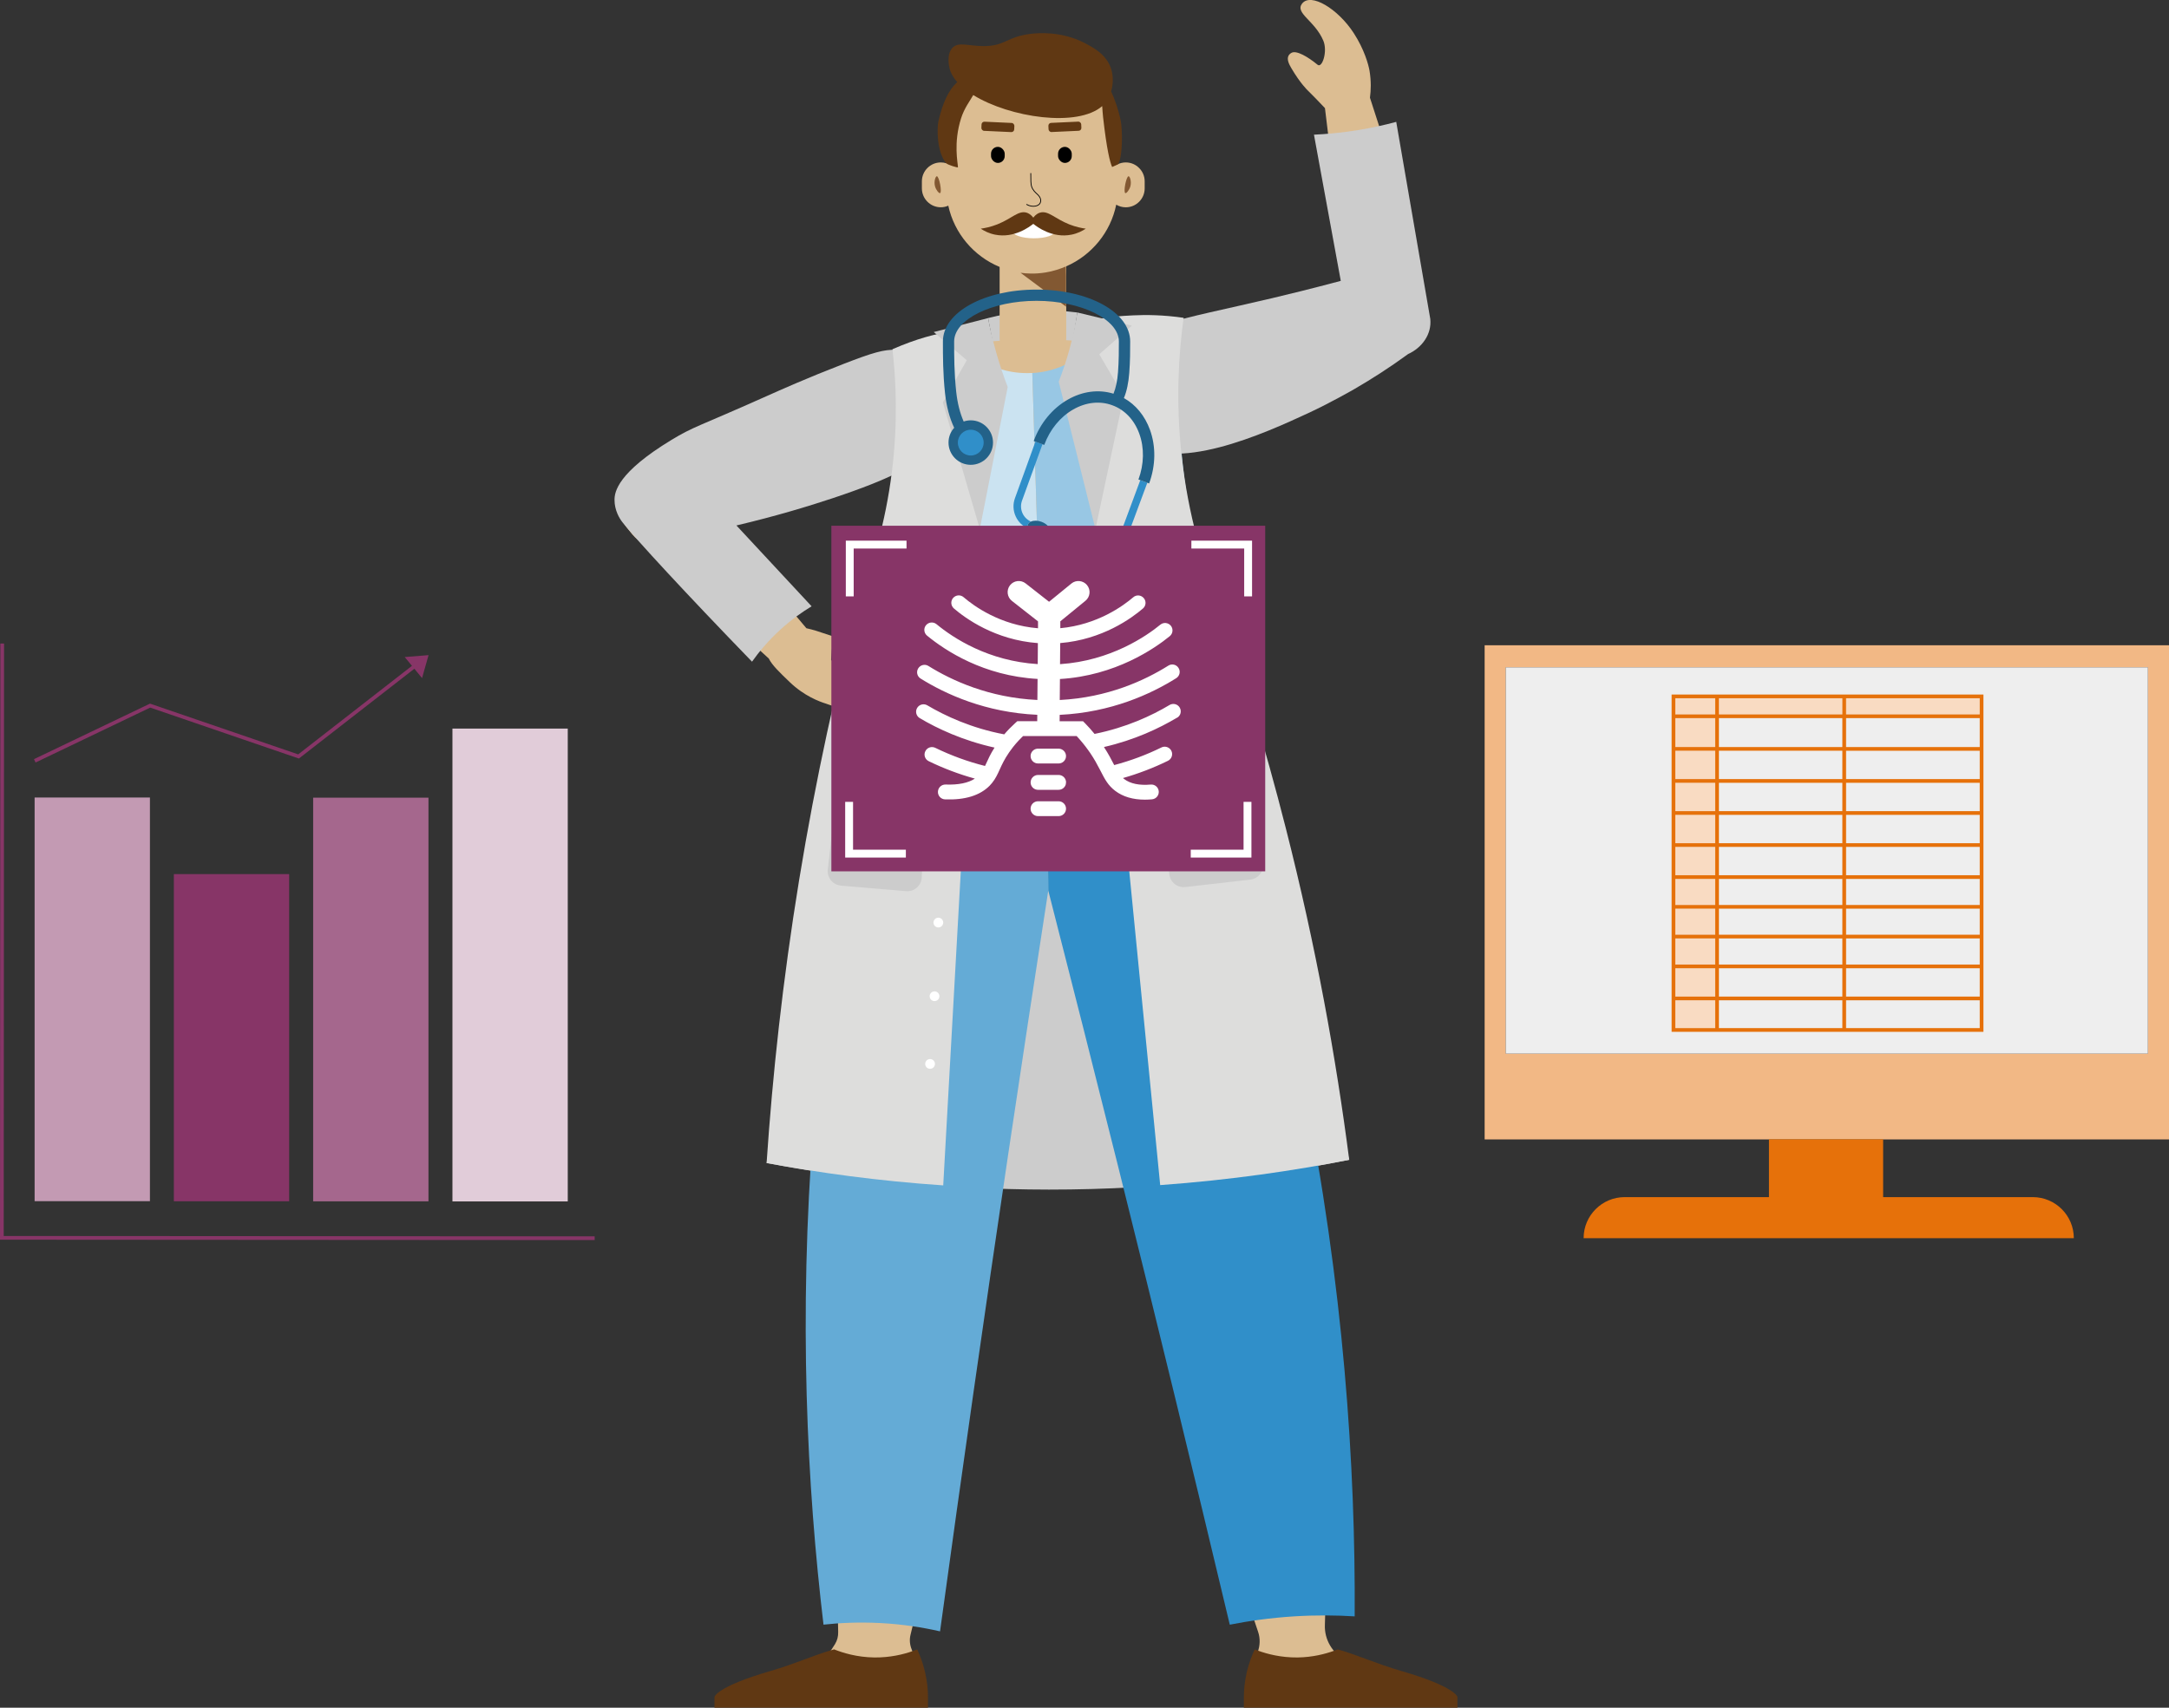 <?xml version="1.0" encoding="UTF-8"?>
<svg id="G-0103_BUW_Dr_L" xmlns="http://www.w3.org/2000/svg" viewBox="0 0 689.18 542.71">
  <rect x="0" y="0" width="689.18" height="542.71" fill="#333333" stroke="none"/>
  <defs>
    <style>
      .cls-1 {
        fill: #eee;
      }

      .cls-1, .cls-2, .cls-3, .cls-4, .cls-5, .cls-6, .cls-7, .cls-8, .cls-9, .cls-10, .cls-11, .cls-12, .cls-13, .cls-14, .cls-15, .cls-16, .cls-17, .cls-18, .cls-19, .cls-20 {
        stroke-width: 0px;
      }

      .cls-2 {
        fill: #a5678d;
      }

      .cls-3 {
        fill: #308fc9;
      }

      .cls-21 {
        stroke: #000;
        stroke-linecap: round;
        stroke-width: .25px;
      }

      .cls-21, .cls-22 {
        fill: none;
        stroke-miterlimit: 10;
      }

      .cls-4 {
        fill: #dddddc;
      }

      .cls-5 {
        fill: #64abd6;
      }

      .cls-6 {
        fill: #e6710a;
      }

      .cls-22 {
        stroke: #fff;
        stroke-width: 2.5px;
      }

      .cls-7 {
        fill: #873567;
      }

      .cls-8 {
        fill: #c39ab3;
      }

      .cls-9 {
        fill: #000;
      }

      .cls-10 {
        fill: #dcbd92;
      }

      .cls-11 {
        fill: #236289;
      }

      .cls-12 {
        fill: #825832;
      }

      .cls-13 {
        fill: #98c7e4;
      }

      .cls-14 {
        fill: #603813;
      }

      .cls-15 {
        fill: #ccc;
      }

      .cls-16 {
        fill: #cbe3f1;
      }

      .cls-17 {
        fill: #f9dbc2;
      }

      .cls-18 {
        fill: #fff;
      }

      .cls-19 {
        fill: #e1ccd9;
      }

      .cls-20 {
        fill: #f2b885;
      }
    </style>
  </defs>
  <g id="Person:_Mann" data-name="Person: Mann">
    <g id="Körper">
      <g id="Kittel:_Hintergrund" data-name="Kittel: Hintergrund">
        <path class="cls-15" d="M340.76,108.44c-8.33.66-16.66,1.32-24.99,1.98-.6-3.11-1.21-6.22-1.81-9.34,3.72-.96,8.28-1.84,13.53-2.21,5.73-.4,10.75-.09,14.8.43-.06.51-.13,1.03-.21,1.55-.37,2.63-.82,5.16-1.33,7.58Z"/>
        <path class="cls-15" d="M243.58,369.6c24.71,4.68,55.04,8.43,89.73,8.45,37.19.02,69.49-4.27,95.38-9.47-13.29-51.88-26.59-103.76-39.88-155.64l-114.79,1.38-30.44,155.29Z"/>
      </g>
      <g id="Körper-2" data-name="Körper">
        <path class="cls-10" d="M277.67,223.84c-3.03,4.58-14.47.01-15.26-.24-1.97-.61-6.84-2.37-11.48-6.83-3.22-3.09-5.6-5.36-6.66-7.5-14.63-13.41-29.25-26.82-43.89-40.22-.91-.92-4.21-4.43-4.09-9.48.01-.64.06-2.03.7-3.61,2.1-5.24,9.2-8.91,15.1-7.06,2.82.88,4.55,2.79,5.14,3.47,13.45,15.38,25.74,31.74,38.99,47.28.52.12,1.05.25,1.58.38,1.85.46,5.2,1.7,6.87,2.2-.45,5.92-.52,6.74-.59,7.38,0,.01.01.04.01.04,0,0,.02.18.25.33,2.43,1.69,6.89,3.56,6.89,3.56,4.8,2.02,6.59,5.01,6.96,6.19.02.09.05.19.06.26.08.39.45,2.3-.58,3.84Z"/>
        <path class="cls-10" d="M450.47,103.31c-2.43,4.64-6.86,6.94-9.61,8.04-10.21,5.56-20.85,11.13-31.93,16.65-10.44,5.2-20.68,10.07-30.68,14.63,0-.02-.02-.02-.02-.05-1.64.77-3.42,1.23-5.33,1.26.24,13.81,1.07,28.59,2.77,44.19,2.18,19.88,5.44,38.05,9.14,54.3.29-.02.04,1.6,0,1.78-1.26,1.84-2.82,3.97-4.73,6.27,5.09-.81,8.67-.37,9.57,1.56.04.02.04.08.04.11.02,0,.02-.04.05-.04,4.81,20.03,9.08,42.73,11.94,67.76,1.38,12.01,2.38,24.06,2.99,36.13.78,15.45,1.63,30.42,4.36,45.67,2.67,14.89,4.98,29.84,6.94,44.84.89,6.78,1.7,13.57,2.45,20.37.61,5.67,1.85,14.09,2.41,25.34.46,9.39.39,17.63.14,24.31-.18,4.62,2.36,8.85,6.39,11.11,2.72,1.52,5.15,3.49,5.09,5.65-.14,4.37-10.53,8.05-19.05,7.44-3.43-.25-11.2-.81-13.89-6.65-1.45-3.18-.77-6.56.09-8.9.79-2.1.87-4.4.14-6.52-5.21-15.15-10.18-32.19-14.28-50.97-3.1-14.2-5.51-28.54-7.24-42.97-.8-6.68-1.17-13.4-1.7-20.1-.47-6-.31-13.61-2.61-19.22-2.23-5.44-6.01-10.61-8.7-15.87-3.01-5.89-5.84-11.88-8.45-17.96-11.64-27.07-17.86-52.23-21.19-72.96-1.14.29-2.22.54-3.22.75-1.73,20.17-5.84,44.36-14.55,70.62-2.6,7.81-5.52,15.51-8.74,23.08-2.63,6.19-5.91,12.27-6.44,19.09-.5,6.36.19,12.92.17,19.3-.04,14.71-.8,29.41-2.28,44.04-.4,3.99-.86,7.97-1.37,11.94-2.45,19.14-5.93,36.59-9.82,52.15-.4,1.59-.25,3.24.38,4.75.53,1.3.92,2.95.55,4.7-1.25,5.9-9.82,7.44-10.75,7.61-9.35,1.69-18.95-4.78-18.55-8.03.12-1.03,1.18-1.31,3.34-4.43.39-.58.73-1.11,1.04-1.62.7-1.15,1.03-2.46.99-3.82-.4-15.79-.45-32.2-.06-49.19.36-16.08.98-32.16,1.99-48.21.51-8.03,1.11-16.06,1.84-24.07.68-7.52,1.65-14.75,1.17-22.28-1.11-17.55-1.42-35.15-.92-52.73.71-25.2,3.02-48.18,6.1-68.54.02,0,.02.02.05.02,0-.02,0-.07.02-.11.28-.74.94-1.31,1.93-1.72-.02-.02-.05-.04-.07-.06-.02-.22-.86-2.29.07-2.33h.08c2.84-16.79,5.19-35.05,6.66-54.63,1.37-18.06,1.84-35.21,1.67-51.28-5.29,3.27-13.05,6.65-27.38,13.12-2.83,1.27-20.4,9.22-42.73,15.43-4.1,1.14-9.85,2.71-13.91-.39-5.88-4.5-5.81-12.55-3.6-15.85.98-1.45,2.41-2.5,2.41-2.5,0,0,.34-.26.7-.5,16.45-10.92,37.2-21.83,37.2-21.83,7.07-3.75,15.38-7.59,24.87-11.03,7.73-2.8,14.99-4.87,21.6-6.42,10.9-2.88,25.68-5.63,43.28-5.67,16.08-.04,29.81,2.23,40.37,4.79,14.41-6.66,22.92-9.33,30.57-12.62,10.38-4.45,17.37-7.06,27.48-10.26-2.23-18.48-4.47-36.94-6.72-55.42-2.24-2.39-4.1-4.27-5.53-5.68,0,0-2.28-2.13-5.14-7-.73-1.24-1.51-2.75-.93-3.94.18-.35.47-.68.94-.94,1.56-.91,5.16,1.19,8.31,3.77,1.46,1.21,3.25-4.23,1.84-7.62-2.66-6.37-9.1-8.76-6.77-11.8,2.76-3.6,11.38,1.62,16.38,9.3,3.4,5.21,4.72,10.07,5.05,11.97.58,3.41.45,6.38.15,8.58.01.04.01.06.01.09,10.54,31.94,16.77,56.12,16.87,64.21.02,1.34.06,4.58-1.73,7.99Z"/>
      </g>
      <g id="Schhuhe">
        <path class="cls-14" d="M445.33,531.06c-7.94-2.28-14.04-5.16-20.28-6.89-.37.14-.77.29-1.21.46-2.74.98-6.71,2.04-11.54,2.11-5.34.05-9.67-1.11-12.52-2.15-.39-.15-.77-.29-1.1-.42-.86,1.84-1.79,4.22-2.48,7.02-.72,3.12-.97,5.93-.97,8.09v3.43h67.86v-3.43s-.55-3.22-17.76-8.22Z"/>
        <path class="cls-14" d="M293.88,531.19c-.66-2.79-1.6-5.18-2.45-7.02-.46.18-.96.37-1.51.57-2.85,1-7.03,2.05-12.11,2-5.62-.08-10.06-1.49-12.77-2.57-.34.09-.66.19-1.01.29h-.02c-5.88,1.75-11.73,4.43-19.23,6.59-17.2,5-17.76,8.22-17.76,8.22v3.43h67.84v-3.43c0-2.16-.24-4.96-.98-8.09Z"/>
      </g>
      <g id="Hose">
        <path class="cls-5" d="M333.08,283c-4.32,27.85-8.54,55.71-12.7,83.6-7.52,50.57-14.75,101.19-21.69,151.84-5.35-1.22-11.81-2.28-19.18-2.65-6.73-.33-12.76-.04-17.85.52-5.23-43.91-7.97-97.72-3.17-158.71,3.83-48.85,11.71-92.06,20.63-128.56,13.71,2.71,30.31,4.93,49.2,5.29,1.48.04,2.94.05,4.38.05l.38,48.62Z"/>
        <path class="cls-3" d="M430.44,513.68c-5.73-.36-12.22-.44-19.32,0-7.59.48-14.43,1.47-20.37,2.64-11.55-48.56-23.36-97.07-35.44-145.49-7.32-29.29-14.73-58.56-22.23-87.82l-.38-48.62c19.09.05,35.83-1.85,49.59-4.28,11.78,33.05,23.07,71.3,31.74,114.28,12.97,64.18,16.68,121.81,16.41,169.31Z"/>
      </g>
      <g id="Oberteil">
        <path class="cls-16" d="M332.62,268.21c-.86,0-1.73-.01-2.59-.02-24.31-.32-44.95-3.97-60.7-7.95,1.54-13.39,3.89-31.14,7.53-51.98,3.79-21.71,6.01-29.72,7.54-44.44,1.65-15.82,1.87-33.35-.27-52.5,2.15-1.09,5.44-2.46,9.65-3.11,4.18-.64,7.7-.34,10.07.05,1.17,1.35,9.27,10.36,22.61,10.32.53,0,1.04-.01,1.55-.05l4.61,149.67Z"/>
        <path class="cls-13" d="M395.91,260.65c-16.17,3.96-37.75,7.62-63.29,7.57l-4.61-149.67c13.21-.74,20.91-10.24,21.86-11.47,3.2-.56,7.73-1,13.09-.39,5.18.58,9.37,1.96,12.3,3.17-.8,10.56-1.24,26.7,1.59,46.04,2.83,19.22,6.97,28.52,11.51,48.8,2.9,12.96,6.31,31.97,7.54,55.95Z"/>
      </g>
      <g id="Kittel">
        <g id="Rechts">
          <path class="cls-15" d="M447.3,112.6s0,.01-.01.01c-5.93,4.32-11.66,7.97-17,11.06,0,0-7.55,4.36-14.72,7.67-13.16,6.08-43.11,19.92-56,8.43-4.82-4.29-8.62-13.34-7.2-21.51.1-.55.41-2.32,1.19-4.11,4.54-10.46,20.76-12.33,50.8-19.43,4.57-1.08,12.16-2.92,21.66-5.46-2.84-15.48-5.68-30.97-8.52-46.46,4.16-.2,8.88-.62,14.02-1.46,4.47-.73,8.52-1.64,12.12-2.61,3.61,20.88,7.22,41.75,10.82,62.63.5,4.73-2.5,9.13-7.16,11.21Z"/>
          <path class="cls-4" d="M428.69,368.58c-17.37,3.42-37.54,6.42-60.05,8.04l-26.96-273.6c8.32-2.3,15.11-2.66,18.38-2.8,4.04-.2,9.53-.16,16.03.78-1.57,11.32-2.55,26.29-.65,43.69,2.08,19.11,6.93,34.75,11.38,46.01,7.7,22.22,15.1,46.38,21.71,72.4,9.66,37.89,16.02,73.34,20.17,105.48Z"/>
          <path class="cls-15" d="M342.3,99.3c-.54,3.54-1.33,7.47-2.48,11.68-1.04,3.8-2.22,7.24-3.42,10.31,3.89,15.62,7.78,31.24,11.67,46.86,3-14.09,6-28.17,9-42.26l-7.79-13.3,10.36-9.11-17.34-4.18Z"/>
          <path class="cls-15" d="M397.27,279.54l-20.65,2.36c-2.51.29-4.8-1.53-5.08-4.04l-3.32-29c9.25-.89,18.5-1.78,27.74-2.67,1.78,9.42,3.57,18.84,5.35,28.27.29,2.51-1.53,4.8-4.04,5.08Z"/>
        </g>
        <g id="Links">
          <path class="cls-15" d="M292.95,145.19c-3.71,3.09-9.13,6.72-28.26,13.1-7.57,2.52-17.98,5.7-30.7,8.7l23.89,25.69c-2.79,1.69-6.24,4.07-9.83,7.33-4.1,3.73-7.06,7.39-9.1,10.27-21.39-22.08-36.73-38.76-41.08-44.19-1.04-1.29-2.61-3.89-2.61-7.23,0-2.54.99-8.67,18.05-19.03,7.14-4.34,8.63-4.27,29.19-13.46,5.98-2.67,14.01-6.25,25.31-10.63,9.79-3.8,12.86-4.62,16.85-4.6,7.9.06,19.75,3.55,22.05,11.24,2.72,9.09-10,19.68-13.76,22.81Z"/>
          <path class="cls-4" d="M314.86,105.77l-15.16,270.94c-20.85-1.41-39.68-4.04-56.12-7.11,1.85-27.6,5.07-57.75,10.34-89.97,5.33-32.58,11.99-62.48,19.14-89.45,3.98-10.01,8.27-23.7,10.34-40.33,1.91-15.36,1.34-28.67.17-38.87,15.32-6.69,25.1-6.62,31.28-5.21Z"/>
          <path class="cls-15" d="M313.96,101.09c.64,3.36,1.46,6.98,2.54,10.8,1.14,4.04,2.4,7.75,3.69,11.09-2.95,15.05-5.91,30.09-8.86,45.14-3.91-13.41-7.83-26.82-11.74-40.23l7.59-13.41-10.5-8.96,17.27-4.43Z"/>
          <path class="cls-15" d="M267.2,281.45l20.71,1.76c2.52.21,4.75-1.67,4.96-4.19.36-9.7.73-19.39,1.09-29.09-9.22-.86-18.44-1.72-27.66-2.59-1.1,9.71-2.19,19.42-3.29,29.14-.21,2.52,1.67,4.75,4.19,4.96Z"/>
        </g>
        <g id="Knöpfe">
          <circle class="cls-18" cx="304.27" cy="185.66" r="1.55"/>
          <circle class="cls-18" cx="302.63" cy="206.99" r="1.55"/>
          <circle class="cls-18" cx="301.6" cy="228.02" r="1.55"/>
          <circle class="cls-18" cx="300.45" cy="249.75" r="1.55"/>
          <circle class="cls-18" cx="299.53" cy="271.63" r="1.55"/>
          <circle class="cls-18" cx="298.15" cy="293.19" r="1.55"/>
          <circle class="cls-18" cx="296.94" cy="316.6" r="1.55"/>
          <circle class="cls-18" cx="295.52" cy="338.11" r="1.55"/>
        </g>
      </g>
    </g>
    <g id="Gesicht">
      <g id="Kopf">
        <path class="cls-10" d="M363.71,57.63v2.25c0,3.3-2.7,6-6,6-1.11,0-2.15-.31-3.04-.84-1.79,8.8-7.84,16.08-15.89,19.6.01.09.01.2.01.29v22.54c0,5.82-4.76,10.59-10.58,10.59s-10.59-4.76-10.59-10.59v-22.64c-8.18-3.38-14.4-10.65-16.31-19.47-.73.33-1.54.51-2.39.51-3.3,0-6-2.7-6-6v-2.25c0-3.3,2.7-6,6-6,.62,0,1.21.09,1.78.27v-5.52c0-15,12.26-27.26,27.25-27.26,7.5,0,14.31,3.07,19.25,8.01,4.94,4.94,8.01,11.76,8.01,19.25v5.8c.77-.35,1.6-.55,2.5-.55,1.65,0,3.15.67,4.23,1.77,1.1,1.08,1.77,2.58,1.77,4.23Z"/>
      </g>
      <g id="Schatten">
        <path class="cls-12" d="M358.59,56.01c.42,0,1.02,1.71.56,3.27-.33,1.11-1.23,2.23-1.59,2.09-.7-.28.3-5.36,1.03-5.36Z"/>
        <path class="cls-12" d="M338.66,84.67c-1.63.72-3.85,1.51-6.58,1.94-3.18.5-5.89.35-7.81.08,4.82,3.59,9.64,7.18,14.46,10.77,0-1.19,0-2.22,0-3.06,0-.68,0-.74,0-3.82,0-2.15,0-2.37,0-2.84-.02-1.3-.05-2.37-.07-3.07Z"/>
        <path class="cls-12" d="M297.67,56.01c-.42,0-1.02,1.71-.56,3.27.33,1.11,1.23,2.23,1.59,2.09.7-.28-.3-5.36-1.03-5.36Z"/>
      </g>
      <g id="Nase">
        <path class="cls-21" d="M327.52,55.11c0,.96.03,1.59.03,2.55.03.37.07,1.12.22,1.57.4,1.26,1.28,1.98,1.76,2.43,1.26,1.15,1.3,2.08.99,2.82-.41.98-2.34,1.59-4.31.5"/>
      </g>
      <g id="Augen">
        <rect class="cls-9" x="336.19" y="46.67" width="4.35" height="5.11" rx="2.18" ry="2.18"/>
        <rect class="cls-9" x="314.89" y="46.67" width="4.35" height="5.11" rx="2.18" ry="2.18"/>
      </g>
      <g id="Augenbrauen">
        <rect class="cls-14" x="333.14" y="38.86" width="10.44" height="2.91" rx=".89" ry=".89" transform="translate(-1.5 15.62) rotate(-2.64)"/>
        <rect class="cls-14" x="311.85" y="38.86" width="10.44" height="2.91" rx=".89" ry=".89" transform="translate(2.19 -14.55) rotate(2.64)"/>
      </g>
      <g id="Mund_Bart" data-name="Mund + Bart">
        <ellipse class="cls-18" cx="328.51" cy="73.45" rx="6.77" ry="2.28"/>
        <path class="cls-14" d="M345,72.67c-1.11.73-2.63,1.52-4.54,1.9-6.05,1.24-11-2.5-12.14-3.44-1.13.91-6.08,4.68-12.16,3.44-1.91-.38-3.43-1.17-4.54-1.9,1.32-.18,3.18-.54,5.27-1.37,4.6-1.83,6.69-4.47,9.26-3.73.61.18,1.39.59,2.17,1.59.77-1,1.53-1.42,2.16-1.59,2.57-.74,4.66,1.9,9.26,3.73,2.09.83,3.95,1.19,5.27,1.37Z"/>
      </g>
      <path class="cls-14" d="M355.27,52.22l-1.9.85c-.68-1.44-1.73-5.6-2.88-15.87-.13-1.25-.18-2.04-.28-3.48-7.81,6.83-29.32,3.69-40.97-3.51-1.04,1.85-2.83,4.11-3.88,7.42-2.49,7.85-.98,14.25-.98,15.54,0,.21-3.32-.78-3.78-1.33-3.1-3.81-2.84-11.41-2.45-13.19,1.31-5.86,3.23-10.03,6-12.56-1.21-1.37-2.05-2.82-2.43-4.32-.09-.4-1.13-4.56.98-6.64,1.92-1.9,4.93-.52,9.7-.48,7.07.04,7.33-2.95,15.06-3.89,2.05-.25,9.6-1,17.17,2.91,2.67,1.39,6.87,3.57,8.37,8.08.8,2.39.71,5.06.05,7.3,1.16,2.5,2.33,5.78,3.07,9.43.48,2.44.73,10.98-.84,13.75Z"/>
    </g>
    <g id="Stethoskop">
      <path class="cls-3" d="M324.74,159.1c-.48,1.33-.42,2.77.18,4.06.54,1.17,1.49,2.07,2.65,2.59-.47.2-.83.53-.98.97-.14.38-.12.8.05,1.21-1.72-.73-3.09-2.05-3.88-3.76-.88-1.87-.97-3.96-.25-5.9,1.18-3.21,2.46-6.77,3.69-10.18.99-2.76,1.95-5.42,2.79-7.73l2.24.83c-.84,2.3-1.8,4.96-2.79,7.71-1.23,3.42-2.51,6.98-3.7,10.2Z"/>
      <path class="cls-11" d="M333.6,169.29c-.45,1.21-2.37,1.61-4.3.91-1.32-.48-2.31-1.37-2.65-2.26-.17-.41-.19-.84-.05-1.21.15-.44.51-.77.98-.97.85-.39,2.09-.4,3.34.06,1.92.71,3.14,2.26,2.69,3.48Z"/>
      <path class="cls-11" d="M347.99,174.58c-.14.39-.45.7-.85.9-.85.46-2.15.5-3.45.01-1.93-.72-3.14-2.28-2.7-3.48.45-1.21,2.38-1.63,4.32-.91,1.23.46,2.17,1.25,2.57,2.09.22.47.28.96.12,1.39Z"/>
      <path class="cls-3" d="M364.55,153.42c-.85,2.31-1.84,4.95-2.86,7.7-1.27,3.4-2.59,6.94-3.77,10.15-.71,1.95-2.13,3.48-4.01,4.34-1.01.46-2.1.7-3.17.7-.93,0-1.85-.17-2.75-.51-.28-.11-.55-.21-.84-.32.4-.2.71-.51.85-.9.17-.44.11-.92-.12-1.39.32.13.65.26.97.38,1.33.51,2.77.46,4.07-.13s2.28-1.65,2.76-2.98c1.18-3.22,2.5-6.77,3.78-10.18,1.03-2.74,2.02-5.38,2.85-7.68h0s2.24.81,2.24.81Z"/>
      <path class="cls-11" d="M365.11,153.63l-.57-.21-2.24-.83h0s-.57-.2-.57-.2c1.8-4.89,1.9-10.07.27-14.56-1.59-4.4-4.63-7.61-8.58-9.04-3.94-1.46-8.35-.98-12.4,1.33-4.15,2.37-7.43,6.38-9.22,11.27l-.55-.2h-.01l-2.24-.83-.55-.21c2.09-5.68,5.93-10.34,10.81-13.14,4.69-2.69,9.83-3.35,14.54-1.89.75-1.83,1.24-4.13,1.44-6.86.27-3.7.27-6.92.27-9.75,0-7-11.98-12.91-26.16-12.91s-26.09,5.87-26.18,12.84v.07c0,4.66,0,9.94.66,16.05.39,3.57,1.19,6.72,2.37,9.4.71-.25,1.46-.38,2.25-.38,3.9,0,7.07,3.17,7.07,7.07s-3.17,7.07-7.07,7.07-7.07-3.17-7.07-7.07c0-1.8.67-3.45,1.8-4.7-1.49-3.14-2.46-6.82-2.91-11-.67-6.31-.67-11.7-.67-16.44v-.07c.07-9.21,13.11-16.41,29.75-16.41s29.75,7.24,29.75,16.48c0,2.9,0,6.18-.29,10.01-.24,3.12-.79,5.8-1.7,7.99,3.76,2.1,6.65,5.61,8.28,10.08,1.92,5.29,1.83,11.34-.26,17.03Z"/>
      <circle class="cls-3" cx="308.45" cy="140.66" r="4.1"/>
    </g>
    <g id="Scan">
      <g id="Hintergrund">
        <rect class="cls-7" x="264.16" y="167.08" width="137.85" height="109.83"/>
      </g>
      <g id="Scan-2" data-name="Scan">
        <polyline class="cls-22" points="270 189.53 270 173.07 288.04 173.07"/>
        <polyline class="cls-22" points="396.58 189.53 396.58 173.07 378.55 173.07"/>
        <polyline class="cls-22" points="269.8 254.83 269.8 271.28 287.83 271.28"/>
        <polyline class="cls-22" points="396.38 254.83 396.38 271.28 378.35 271.28"/>
        <path class="cls-18" d="M373.96,228.09c-5.62,3.36-13.48,7.09-23.19,9.31,1.45,2.22,2.38,4.04,3.16,5.55.04.06.06.13.09.19,5.18-1.37,10.21-3.24,15.01-5.6,1.17-.58,2.58-.09,3.16,1.07.58,1.17.09,2.58-1.07,3.16-4.59,2.25-9.39,4.09-14.3,5.49.12.11.24.21.37.31,1.97,1.49,4.81,2.08,8.43,1.76,1.3-.12,2.45.84,2.56,2.13.12,1.3-.84,2.44-2.13,2.56-.78.07-1.53.11-2.26.11-3.81,0-6.97-.93-9.43-2.79-1.12-.85-1.96-1.77-2.64-2.77-.75-1.07-1.33-2.23-1.97-3.47-.14-.27-.28-.55-.44-.84-.73-1.43-1.62-3.05-2.92-4.98-.21-.31-.41-.6-.64-.9-1.07-1.5-2.23-2.92-3.48-4.27-.06-.07-.12-.13-.18-.2h-17.01c-.11.11-.21.21-.32.32-1.36,1.32-2.61,2.75-3.69,4.28-.17.21-.32.42-.46.64-1.46,2.13-2.25,3.82-2.92,5.31-.02.05-.04.08-.06.13-.66,1.45-1.29,2.84-2.38,4.19-.24.29-.5.6-.79.9-3.07,3.12-7.83,4.6-14.18,4.36-1.3-.05-2.31-1.14-2.26-2.44.05-1.31,1.14-2.32,2.44-2.28,4.02.15,7.15-.48,9.3-1.88-5.05-1.39-9.96-3.25-14.67-5.54-1.17-.57-1.66-1.98-1.08-3.15.57-1.18,1.98-1.66,3.15-1.1,5.05,2.46,10.36,4.4,15.82,5.77.12-.25.24-.51.37-.78.62-1.38,1.37-3.03,2.66-5.06-10.06-2.22-18.13-6.02-23.77-9.36-1.12-.67-1.49-2.11-.83-3.23.66-1.12,2.11-1.5,3.23-.84,5.7,3.37,14.02,7.26,24.45,9.23,1.08-1.27,2.24-2.46,3.48-3.58l.67-.6h6.33l.02-2.04c-16.46-.73-29.16-6.58-37.08-11.52-1.11-.68-1.44-2.15-.75-3.24.7-1.11,2.15-1.45,3.25-.75,7.4,4.61,19.27,10.08,34.61,10.8l.06-6.69c-17.12-.97-29.25-8.93-35.12-13.76-1-.83-1.16-2.31-.33-3.31.84-1.01,2.32-1.15,3.33-.33,5.39,4.45,16.5,11.73,32.17,12.69l.05-6.67c-13.63-1-23.09-7.92-26.69-11.02-.98-.85-1.1-2.35-.25-3.32.86-.99,2.35-1.11,3.34-.25,3.2,2.76,11.58,8.89,23.64,9.87v-2.19s-8.3-6.51-8.3-6.51c-1.53-1.2-1.8-3.43-.6-4.96,1.21-1.54,3.43-1.8,4.96-.6l7.45,5.84,7.09-5.79c1.51-1.24,3.74-1.01,4.98.5,1.24,1.51,1.01,3.74-.51,4.98l-7.98,6.53v2.18c11.79-1.1,20-7.11,23.17-9.83.99-.86,2.48-.74,3.33.25.86.98.74,2.48-.25,3.32-3.58,3.08-12.89,9.89-26.29,10.99l-.05,6.7c16.12-1.06,27.51-8.97,31.87-12.55,1.01-.83,2.5-.67,3.33.33.83,1.01.67,2.5-.33,3.32-4.76,3.89-17.24,12.56-34.9,13.62l-.06,6.67c15.29-.78,27.06-6.25,34.5-10.92,1.1-.7,2.56-.37,3.24.74.7,1.1.37,2.56-.74,3.25-7.96,5-20.63,10.87-37.02,11.65l-.02,2.04h7.45l.7.71c1.04,1.06,2.02,2.17,2.95,3.31,10.06-2.03,18.15-5.8,23.82-9.19,1.12-.67,2.57-.31,3.23.81.67,1.12.31,2.57-.81,3.23Z"/>
        <path class="cls-18" d="M336.36,259.36h-6.54c-1.3,0-2.36-1.06-2.36-2.36s1.06-2.36,2.36-2.36h6.54c1.3,0,2.36,1.06,2.36,2.36s-1.06,2.36-2.36,2.36Z"/>
        <path class="cls-18" d="M338.72,248.64c0,.22-.04.44-.08.64-.28.99-1.19,1.72-2.28,1.72h-6.54c-1.07,0-1.99-.72-2.26-1.71-.06-.2-.09-.42-.09-.65,0-1.3,1.06-2.36,2.36-2.36h6.54c1.3,0,2.36,1.06,2.36,2.36Z"/>
        <path class="cls-18" d="M338.72,240.27c0,1.31-1.06,2.36-2.36,2.36h-6.54c-1.3,0-2.36-1.05-2.36-2.36,0-1.18.88-2.17,2.03-2.33.11-.01.21-.02.33-.02h6.54c.07,0,.14,0,.2.01,1.2.11,2.16,1.12,2.16,2.35Z"/>
      </g>
    </g>
  </g>
  <g id="Icons">
    <g id="Diagramm">
      <polygon class="cls-7" points="188.95 394.09 0 393.97 .11 204.52 1.29 204.52 1.18 392.79 188.95 392.91 188.95 394.09"/>
      <rect class="cls-8" x="11" y="253.45" width="36.64" height="128.28"/>
      <rect class="cls-7" x="55.24" y="277.79" width="36.64" height="103.97"/>
      <rect class="cls-2" x="99.5" y="253.5" width="36.64" height="128.28"/>
      <rect class="cls-19" x="143.76" y="231.54" width="36.64" height="150.27"/>
      <g id="Pfeil">
        <polygon class="cls-7" points="136.17 208.2 134.1 215.5 131.66 212.52 94.97 241.06 47.73 224.87 11.3 242.32 10.79 241.26 47.66 223.61 94.75 239.74 130.9 211.6 128.6 208.81 136.17 208.2"/>
      </g>
    </g>
    <g id="PC">
      <g id="Form">
        <path class="cls-20" d="M471.73,205.07v157.04s217.45,0,217.45,0v-157.04s-217.45,0-217.45,0ZM682.47,334.84h-204.03s0-122.76,0-122.76h204.03s0,122.76,0,122.76Z"/>
        <path class="cls-6" d="M658.95,393.49h-155.77c0-3.61,1.46-6.86,3.83-9.23,2.36-2.36,5.62-3.82,9.23-3.82h45.83v-18.38h36.28v18.38h47.53c7.22,0,13.06,5.85,13.06,13.05Z"/>
        <rect class="cls-1" x="478.44" y="212.08" width="204.03" height="122.76"/>
      </g>
      <g id="Tabelle">
        <g id="Hintergrund-2" data-name="Hintergrund">
          <rect class="cls-17" x="532.32" y="317.89" width="12.68" height="8.84"/>
          <rect class="cls-17" x="546.17" y="221.9" width="39.22" height="5.14"/>
          <rect class="cls-17" x="532.32" y="248.77" width="12.68" height="9.01"/>
          <rect class="cls-17" x="532.32" y="258.96" width="12.68" height="9.01"/>
          <rect class="cls-17" x="532.32" y="228.22" width="12.68" height="9.18"/>
          <rect class="cls-17" x="532.32" y="279.32" width="12.68" height="8.28"/>
          <rect class="cls-17" x="586.57" y="221.9" width="42.47" height="5.14"/>
          <rect class="cls-17" x="532.32" y="238.58" width="12.68" height="9.01"/>
          <rect class="cls-17" x="532.32" y="221.9" width="12.68" height="5.14"/>
          <rect class="cls-17" x="532.32" y="307.71" width="12.68" height="9"/>
          <rect class="cls-17" x="532.32" y="298.23" width="12.68" height="8.3"/>
          <rect class="cls-17" x="532.32" y="288.78" width="12.68" height="8.28"/>
          <rect class="cls-17" x="532.32" y="269.14" width="12.68" height="9"/>
        </g>
        <g id="Tabelle-2" data-name="Tabelle">
          <path class="cls-6" d="M531.14,220.72v107.19h99.08v-107.19h-99.08ZM544.99,326.73h-12.68v-8.84h12.68v8.84ZM544.99,316.71h-12.68v-9h12.68v9ZM544.99,306.53h-12.68v-8.3h12.68v8.3ZM544.99,297.05h-12.68v-8.28h12.68v8.28ZM544.99,287.6h-12.68v-8.28h12.68v8.28ZM544.99,278.14h-12.68v-9h12.68v9ZM544.99,267.97h-12.68v-9.01h12.68v9.01ZM544.99,257.78h-12.68v-9.01h12.68v9.01ZM544.99,247.59h-12.68v-9.01h12.68v9.01ZM544.99,237.4h-12.68v-9.18h12.68v9.18ZM544.99,227.04h-12.68v-5.14h12.68v5.14ZM585.39,326.73h-39.22v-8.84h39.22v8.84ZM585.39,316.71h-39.22v-9h39.22v9ZM585.39,306.53h-39.22v-8.3h39.22v8.3ZM585.39,297.05h-39.22v-8.28h39.22v8.28ZM585.39,287.6h-39.22v-8.28h39.22v8.28ZM585.39,278.14h-39.22v-9h39.22v9ZM585.39,267.97h-39.22v-9.01h39.22v9.01ZM585.39,257.78h-39.22v-9.01h39.22v9.01ZM585.39,247.59h-39.22v-9.01h39.22v9.01ZM585.39,237.41h-39.22v-9.2h39.22v9.2ZM585.39,227.04h-39.22v-5.14h39.22v5.14ZM629.04,326.73h-42.47v-8.84h42.47v8.84ZM629.04,316.71h-42.47v-9h42.47v9ZM629.04,306.53h-42.47v-8.3h42.47v8.3ZM629.04,297.05h-42.47v-8.28h42.47v8.28ZM629.04,287.6h-42.47v-8.28h42.47v8.28ZM629.04,278.14h-42.47v-9h42.47v9ZM629.04,267.97h-42.47v-9.01h42.47v9.01ZM629.04,257.78h-42.47v-9.01h42.47v9.01ZM629.04,247.59h-42.47v-9h42.47v9ZM629.04,237.41h-42.47v-9.2h42.47v9.2ZM629.04,227.04h-42.47v-5.14h42.47v5.14Z"/>
        </g>
      </g>
    </g>
  </g>
</svg>